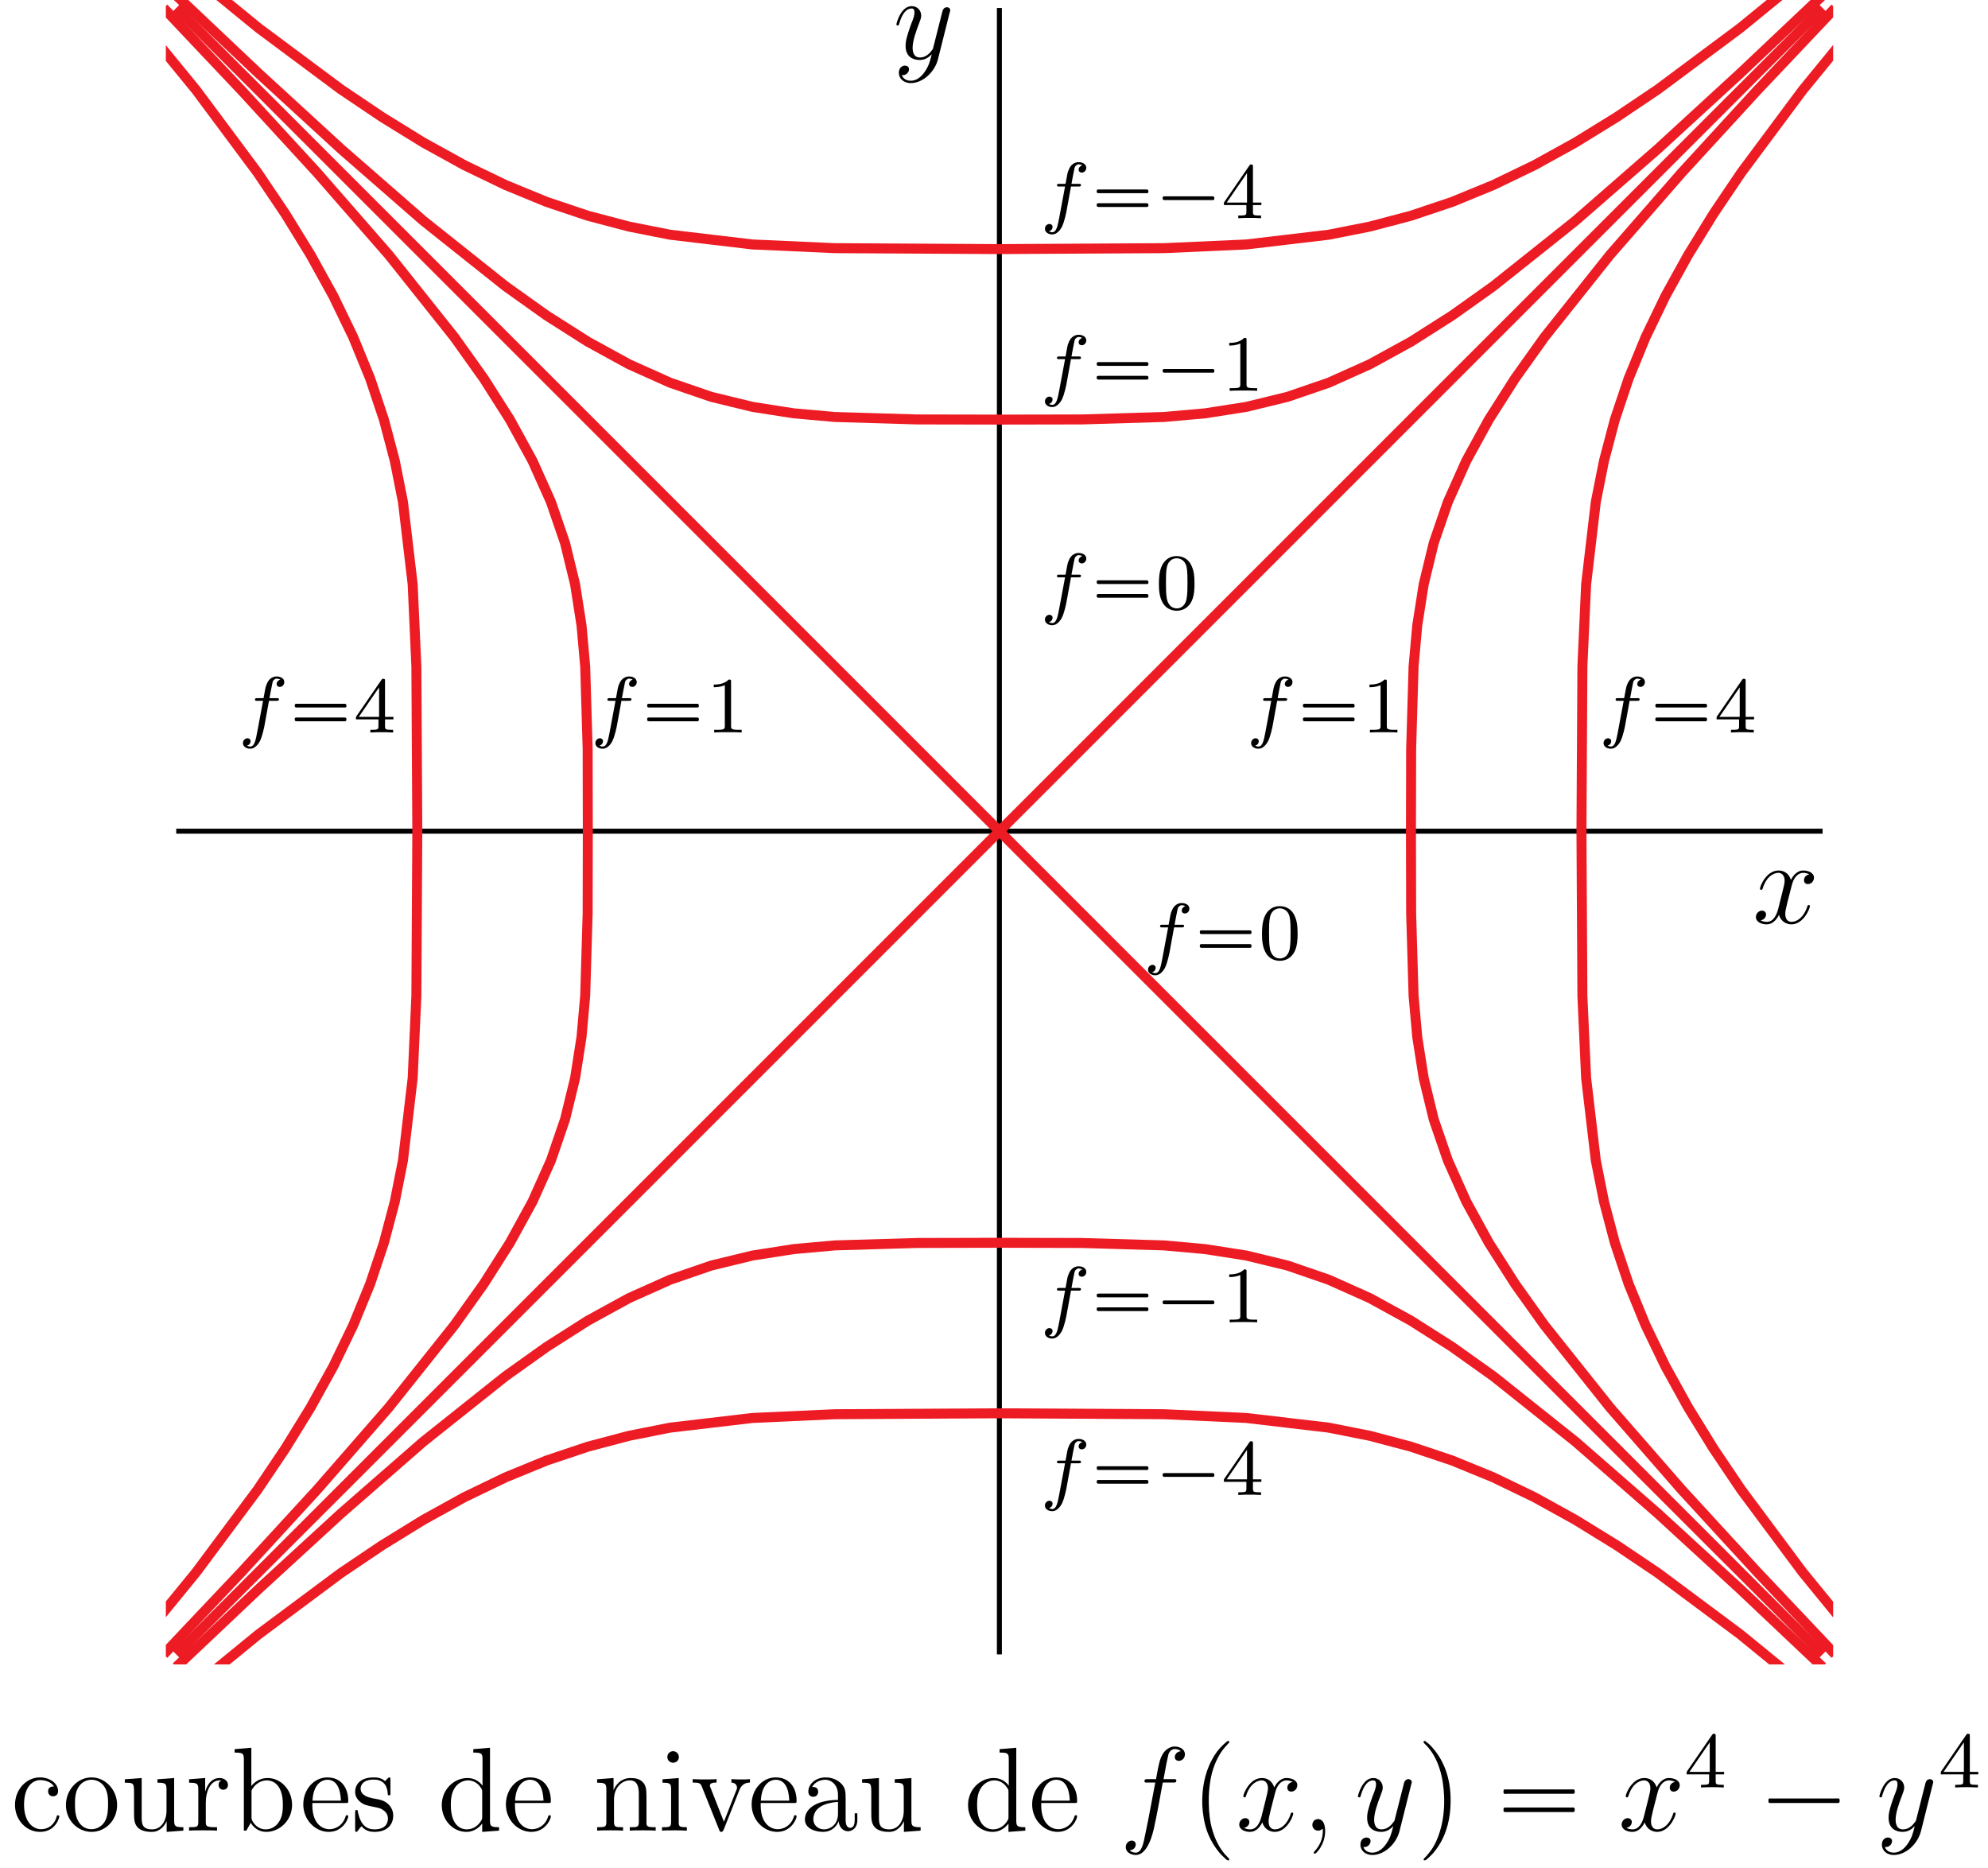 <?xml version="1.0" encoding="UTF-8"?>
<svg xmlns="http://www.w3.org/2000/svg" xmlns:xlink="http://www.w3.org/1999/xlink" width="199pt" height="187pt" viewBox="0 0 199 187" version="1.1">
<defs>
<g>
<symbol overflow="visible" id="glyph0-0">
<path style="stroke:none;" d=""/>
</symbol>
<symbol overflow="visible" id="glyph0-1">
<path style="stroke:none;" d="M 5.672 -4.875 C 5.281 -4.812 5.141 -4.516 5.141 -4.297 C 5.141 -4 5.359 -3.906 5.531 -3.906 C 5.891 -3.906 6.141 -4.219 6.141 -4.547 C 6.141 -5.047 5.562 -5.266 5.062 -5.266 C 4.344 -5.266 3.938 -4.547 3.828 -4.328 C 3.547 -5.219 2.812 -5.266 2.594 -5.266 C 1.375 -5.266 0.734 -3.703 0.734 -3.438 C 0.734 -3.391 0.781 -3.328 0.859 -3.328 C 0.953 -3.328 0.984 -3.406 1 -3.453 C 1.406 -4.781 2.219 -5.031 2.562 -5.031 C 3.094 -5.031 3.203 -4.531 3.203 -4.25 C 3.203 -3.984 3.125 -3.703 2.984 -3.125 L 2.578 -1.5 C 2.406 -0.781 2.062 -0.125 1.422 -0.125 C 1.359 -0.125 1.062 -0.125 0.812 -0.281 C 1.25 -0.359 1.344 -0.719 1.344 -0.859 C 1.344 -1.094 1.156 -1.25 0.938 -1.25 C 0.641 -1.25 0.328 -0.984 0.328 -0.609 C 0.328 -0.109 0.891 0.125 1.406 0.125 C 1.984 0.125 2.391 -0.328 2.641 -0.828 C 2.828 -0.125 3.438 0.125 3.875 0.125 C 5.094 0.125 5.734 -1.453 5.734 -1.703 C 5.734 -1.766 5.688 -1.812 5.625 -1.812 C 5.516 -1.812 5.5 -1.75 5.469 -1.656 C 5.141 -0.609 4.453 -0.125 3.906 -0.125 C 3.484 -0.125 3.266 -0.438 3.266 -0.922 C 3.266 -1.188 3.312 -1.375 3.5 -2.156 L 3.922 -3.797 C 4.094 -4.5 4.5 -5.031 5.062 -5.031 C 5.078 -5.031 5.422 -5.031 5.672 -4.875 Z M 5.672 -4.875 "/>
</symbol>
<symbol overflow="visible" id="glyph0-2">
<path style="stroke:none;" d="M 3.141 1.344 C 2.828 1.797 2.359 2.203 1.766 2.203 C 1.625 2.203 1.047 2.172 0.875 1.625 C 0.906 1.641 0.969 1.641 0.984 1.641 C 1.344 1.641 1.594 1.328 1.594 1.047 C 1.594 0.781 1.359 0.688 1.188 0.688 C 0.984 0.688 0.578 0.828 0.578 1.406 C 0.578 2.016 1.094 2.438 1.766 2.438 C 2.969 2.438 4.172 1.344 4.5 0.016 L 5.672 -4.656 C 5.688 -4.703 5.719 -4.781 5.719 -4.859 C 5.719 -5.031 5.562 -5.156 5.391 -5.156 C 5.281 -5.156 5.031 -5.109 4.938 -4.75 L 4.047 -1.234 C 4 -1.016 4 -0.984 3.891 -0.859 C 3.656 -0.531 3.266 -0.125 2.688 -0.125 C 2.016 -0.125 1.953 -0.781 1.953 -1.094 C 1.953 -1.781 2.281 -2.703 2.609 -3.562 C 2.734 -3.906 2.812 -4.078 2.812 -4.312 C 2.812 -4.812 2.453 -5.266 1.859 -5.266 C 0.766 -5.266 0.328 -3.531 0.328 -3.438 C 0.328 -3.391 0.375 -3.328 0.453 -3.328 C 0.562 -3.328 0.578 -3.375 0.625 -3.547 C 0.906 -4.547 1.359 -5.031 1.828 -5.031 C 1.938 -5.031 2.141 -5.031 2.141 -4.641 C 2.141 -4.328 2.016 -3.984 1.828 -3.531 C 1.25 -1.953 1.25 -1.562 1.25 -1.281 C 1.25 -0.141 2.062 0.125 2.656 0.125 C 3 0.125 3.438 0.016 3.844 -0.438 L 3.859 -0.422 C 3.688 0.281 3.562 0.75 3.141 1.344 Z M 3.141 1.344 "/>
</symbol>
<symbol overflow="visible" id="glyph0-3">
<path style="stroke:none;" d="M 5.328 -4.812 C 5.562 -4.812 5.672 -4.812 5.672 -5.031 C 5.672 -5.156 5.562 -5.156 5.359 -5.156 L 4.391 -5.156 C 4.609 -6.391 4.781 -7.234 4.875 -7.609 C 4.953 -7.906 5.203 -8.172 5.516 -8.172 C 5.766 -8.172 6.016 -8.062 6.125 -7.953 C 5.672 -7.906 5.516 -7.562 5.516 -7.359 C 5.516 -7.125 5.703 -6.984 5.922 -6.984 C 6.172 -6.984 6.531 -7.188 6.531 -7.641 C 6.531 -8.141 6.031 -8.422 5.5 -8.422 C 4.984 -8.422 4.484 -8.031 4.25 -7.562 C 4.031 -7.141 3.906 -6.719 3.641 -5.156 L 2.828 -5.156 C 2.609 -5.156 2.484 -5.156 2.484 -4.938 C 2.484 -4.812 2.562 -4.812 2.797 -4.812 L 3.562 -4.812 C 3.344 -3.688 2.859 -0.984 2.578 0.281 C 2.375 1.328 2.203 2.203 1.609 2.203 C 1.562 2.203 1.219 2.203 1 1.969 C 1.609 1.922 1.609 1.406 1.609 1.391 C 1.609 1.141 1.438 1 1.203 1 C 0.969 1 0.609 1.203 0.609 1.656 C 0.609 2.172 1.141 2.438 1.609 2.438 C 2.828 2.438 3.328 0.25 3.453 -0.344 C 3.672 -1.266 4.25 -4.453 4.312 -4.812 Z M 5.328 -4.812 "/>
</symbol>
<symbol overflow="visible" id="glyph0-4">
<path style="stroke:none;" d="M 2.328 0.047 C 2.328 -0.641 2.109 -1.156 1.609 -1.156 C 1.234 -1.156 1.047 -0.844 1.047 -0.578 C 1.047 -0.328 1.219 0 1.625 0 C 1.781 0 1.906 -0.047 2.016 -0.156 C 2.047 -0.172 2.062 -0.172 2.062 -0.172 C 2.094 -0.172 2.094 -0.016 2.094 0.047 C 2.094 0.438 2.016 1.219 1.328 2 C 1.188 2.141 1.188 2.156 1.188 2.188 C 1.188 2.25 1.25 2.312 1.312 2.312 C 1.406 2.312 2.328 1.422 2.328 0.047 Z M 2.328 0.047 "/>
</symbol>
<symbol overflow="visible" id="glyph1-0">
<path style="stroke:none;" d=""/>
</symbol>
<symbol overflow="visible" id="glyph1-1">
<path style="stroke:none;" d="M 3.047 -3.172 L 3.797 -3.172 C 3.953 -3.172 4.047 -3.172 4.047 -3.328 C 4.047 -3.438 3.938 -3.438 3.812 -3.438 L 3.094 -3.438 C 3.234 -4.156 3.312 -4.609 3.391 -4.969 C 3.422 -5.094 3.438 -5.188 3.562 -5.281 C 3.672 -5.375 3.734 -5.391 3.812 -5.391 C 3.938 -5.391 4.062 -5.359 4.172 -5.297 C 4.125 -5.281 4.078 -5.266 4.047 -5.234 C 3.906 -5.156 3.812 -5.016 3.812 -4.859 C 3.812 -4.672 3.953 -4.562 4.125 -4.562 C 4.359 -4.562 4.578 -4.766 4.578 -5.047 C 4.578 -5.422 4.188 -5.609 3.812 -5.609 C 3.531 -5.609 3.031 -5.484 2.781 -4.75 C 2.703 -4.562 2.703 -4.547 2.5 -3.438 L 1.891 -3.438 C 1.734 -3.438 1.641 -3.438 1.641 -3.281 C 1.641 -3.172 1.75 -3.172 1.875 -3.172 L 2.453 -3.172 L 1.875 -0.078 C 1.719 0.719 1.609 1.406 1.172 1.406 C 1.156 1.406 0.984 1.406 0.844 1.312 C 1.203 1.219 1.203 0.891 1.203 0.875 C 1.203 0.688 1.062 0.578 0.891 0.578 C 0.672 0.578 0.438 0.766 0.438 1.062 C 0.438 1.406 0.781 1.625 1.172 1.625 C 1.672 1.625 2 1.109 2.109 0.922 C 2.391 0.391 2.578 -0.609 2.594 -0.688 Z M 3.047 -3.172 "/>
</symbol>
<symbol overflow="visible" id="glyph2-0">
<path style="stroke:none;" d=""/>
</symbol>
<symbol overflow="visible" id="glyph2-1">
<path style="stroke:none;" d="M 0.781 -2.859 C 0.703 -2.844 0.703 -2.766 0.703 -2.688 C 0.703 -2.625 0.703 -2.531 0.797 -2.516 C 0.844 -2.5 0.891 -2.5 0.938 -2.5 L 5.5 -2.5 C 5.578 -2.5 5.641 -2.5 5.719 -2.5 C 5.75 -2.5 5.797 -2.5 5.828 -2.531 C 5.875 -2.562 5.875 -2.609 5.875 -2.656 C 5.875 -2.734 5.875 -2.844 5.781 -2.859 C 5.75 -2.875 5.719 -2.875 5.672 -2.875 L 0.922 -2.875 C 0.891 -2.875 0.828 -2.875 0.781 -2.859 Z M 0.781 -1.484 C 0.703 -1.469 0.703 -1.391 0.703 -1.328 C 0.703 -1.25 0.703 -1.156 0.797 -1.141 C 0.844 -1.125 0.891 -1.125 0.938 -1.125 L 5.5 -1.125 C 5.578 -1.125 5.641 -1.125 5.719 -1.125 C 5.75 -1.125 5.797 -1.125 5.828 -1.156 C 5.875 -1.188 5.875 -1.25 5.875 -1.297 C 5.875 -1.375 5.875 -1.469 5.781 -1.484 C 5.75 -1.5 5.719 -1.5 5.672 -1.5 L 0.922 -1.5 C 0.891 -1.5 0.828 -1.5 0.781 -1.484 Z M 0.781 -1.484 "/>
</symbol>
<symbol overflow="visible" id="glyph2-2">
<path style="stroke:none;" d="M 0.781 -2.172 C 0.703 -2.156 0.703 -2.078 0.703 -2.016 C 0.703 -1.938 0.703 -1.844 0.797 -1.828 C 0.844 -1.812 0.891 -1.812 0.938 -1.812 L 5.5 -1.812 C 5.578 -1.812 5.641 -1.812 5.719 -1.812 C 5.75 -1.812 5.797 -1.812 5.828 -1.844 C 5.875 -1.875 5.875 -1.922 5.875 -1.969 C 5.875 -2.062 5.875 -2.156 5.781 -2.172 C 5.75 -2.188 5.719 -2.188 5.672 -2.188 L 0.922 -2.188 C 0.891 -2.188 0.828 -2.188 0.781 -2.172 Z M 0.781 -2.172 "/>
</symbol>
<symbol overflow="visible" id="glyph3-0">
<path style="stroke:none;" d=""/>
</symbol>
<symbol overflow="visible" id="glyph3-1">
<path style="stroke:none;" d="M 3.891 -2.547 C 3.891 -3.391 3.812 -3.906 3.547 -4.422 C 3.203 -5.125 2.547 -5.297 2.109 -5.297 C 1.109 -5.297 0.734 -4.547 0.625 -4.328 C 0.344 -3.75 0.328 -2.953 0.328 -2.547 C 0.328 -2.016 0.344 -1.219 0.734 -0.578 C 1.094 0.016 1.688 0.172 2.109 0.172 C 2.5 0.172 3.172 0.047 3.578 -0.734 C 3.875 -1.312 3.891 -2.031 3.891 -2.547 Z M 2.109 -0.062 C 1.844 -0.062 1.297 -0.188 1.125 -1.016 C 1.031 -1.469 1.031 -2.219 1.031 -2.641 C 1.031 -3.188 1.031 -3.75 1.125 -4.188 C 1.297 -5 1.906 -5.078 2.109 -5.078 C 2.375 -5.078 2.938 -4.938 3.094 -4.219 C 3.188 -3.781 3.188 -3.172 3.188 -2.641 C 3.188 -2.172 3.188 -1.453 3.094 -1 C 2.922 -0.172 2.375 -0.062 2.109 -0.062 Z M 2.109 -0.062 "/>
</symbol>
<symbol overflow="visible" id="glyph3-2">
<path style="stroke:none;" d="M 2.5 -5.078 C 2.5 -5.297 2.484 -5.297 2.266 -5.297 C 1.938 -4.984 1.516 -4.797 0.766 -4.797 L 0.766 -4.531 C 0.984 -4.531 1.406 -4.531 1.875 -4.734 L 1.875 -0.656 C 1.875 -0.359 1.844 -0.266 1.094 -0.266 L 0.812 -0.266 L 0.812 0 C 1.141 -0.031 1.828 -0.031 2.188 -0.031 C 2.547 -0.031 3.234 -0.031 3.562 0 L 3.562 -0.266 L 3.281 -0.266 C 2.531 -0.266 2.5 -0.359 2.5 -0.656 Z M 2.5 -5.078 "/>
</symbol>
<symbol overflow="visible" id="glyph3-3">
<path style="stroke:none;" d="M 3.141 -5.156 C 3.141 -5.312 3.141 -5.375 2.969 -5.375 C 2.875 -5.375 2.859 -5.375 2.781 -5.266 L 0.234 -1.562 L 0.234 -1.312 L 2.484 -1.312 L 2.484 -0.641 C 2.484 -0.344 2.469 -0.266 1.844 -0.266 L 1.672 -0.266 L 1.672 0 C 2.344 -0.031 2.359 -0.031 2.812 -0.031 C 3.266 -0.031 3.281 -0.031 3.953 0 L 3.953 -0.266 L 3.781 -0.266 C 3.156 -0.266 3.141 -0.344 3.141 -0.641 L 3.141 -1.312 L 3.984 -1.312 L 3.984 -1.562 L 3.141 -1.562 Z M 2.547 -4.516 L 2.547 -1.562 L 0.516 -1.562 Z M 2.547 -4.516 "/>
</symbol>
<symbol overflow="visible" id="glyph4-0">
<path style="stroke:none;" d=""/>
</symbol>
<symbol overflow="visible" id="glyph4-1">
<path style="stroke:none;" d="M 4.328 -4.422 C 4.188 -4.422 3.734 -4.422 3.734 -3.938 C 3.734 -3.641 3.938 -3.438 4.234 -3.438 C 4.5 -3.438 4.734 -3.609 4.734 -3.953 C 4.734 -4.75 3.891 -5.328 2.922 -5.328 C 1.531 -5.328 0.422 -4.094 0.422 -2.578 C 0.422 -1.047 1.562 0.125 2.922 0.125 C 4.5 0.125 4.859 -1.312 4.859 -1.422 C 4.859 -1.531 4.766 -1.531 4.734 -1.531 C 4.625 -1.531 4.609 -1.5 4.578 -1.344 C 4.312 -0.5 3.672 -0.141 3.031 -0.141 C 2.297 -0.141 1.328 -0.781 1.328 -2.594 C 1.328 -4.578 2.344 -5.062 2.938 -5.062 C 3.391 -5.062 4.047 -4.891 4.328 -4.422 Z M 4.328 -4.422 "/>
</symbol>
<symbol overflow="visible" id="glyph4-2">
<path style="stroke:none;" d="M 5.484 -2.562 C 5.484 -4.094 4.312 -5.328 2.922 -5.328 C 1.5 -5.328 0.359 -4.062 0.359 -2.562 C 0.359 -1.031 1.547 0.125 2.922 0.125 C 4.328 0.125 5.484 -1.047 5.484 -2.562 Z M 2.922 -0.141 C 2.484 -0.141 1.953 -0.328 1.609 -0.922 C 1.281 -1.453 1.266 -2.156 1.266 -2.672 C 1.266 -3.125 1.266 -3.844 1.641 -4.391 C 1.969 -4.906 2.5 -5.094 2.922 -5.094 C 3.375 -5.094 3.891 -4.875 4.203 -4.406 C 4.578 -3.859 4.578 -3.109 4.578 -2.672 C 4.578 -2.25 4.578 -1.5 4.266 -0.938 C 3.938 -0.375 3.375 -0.141 2.922 -0.141 Z M 2.922 -0.141 "/>
</symbol>
<symbol overflow="visible" id="glyph4-3">
<path style="stroke:none;" d="M 3.641 -5.141 L 3.641 -4.797 C 4.453 -4.797 4.547 -4.703 4.547 -4.125 L 4.547 -1.984 C 4.547 -0.969 4 -0.125 3.109 -0.125 C 2.125 -0.125 2.062 -0.688 2.062 -1.312 L 2.062 -5.266 L 0.375 -5.141 L 0.375 -4.797 C 1.297 -4.797 1.297 -4.75 1.297 -3.688 L 1.297 -1.906 C 1.297 -1.156 1.297 -0.734 1.656 -0.328 C 1.938 -0.031 2.422 0.125 3.031 0.125 C 3.234 0.125 3.625 0.125 4.031 -0.234 C 4.375 -0.5 4.562 -0.953 4.562 -0.953 L 4.562 0.125 L 6.234 0 L 6.234 -0.344 C 5.422 -0.344 5.312 -0.438 5.312 -1.016 L 5.312 -5.266 Z M 3.641 -5.141 "/>
</symbol>
<symbol overflow="visible" id="glyph4-4">
<path style="stroke:none;" d="M 2 -2.781 C 2 -3.938 2.469 -5.031 3.391 -5.031 C 3.484 -5.031 3.516 -5.031 3.562 -5.016 C 3.469 -4.969 3.281 -4.906 3.281 -4.578 C 3.281 -4.234 3.547 -4.094 3.734 -4.094 C 3.984 -4.094 4.219 -4.25 4.219 -4.578 C 4.219 -4.938 3.891 -5.266 3.375 -5.266 C 2.359 -5.266 2.016 -4.172 1.953 -3.938 L 1.938 -3.938 L 1.938 -5.266 L 0.328 -5.141 L 0.328 -4.797 C 1.141 -4.797 1.25 -4.703 1.25 -4.125 L 1.25 -0.891 C 1.25 -0.344 1.109 -0.344 0.328 -0.344 L 0.328 0 C 0.672 -0.031 1.328 -0.031 1.688 -0.031 C 2.016 -0.031 2.859 -0.031 3.125 0 L 3.125 -0.344 L 2.891 -0.344 C 2.016 -0.344 2 -0.484 2 -0.906 Z M 2 -2.781 "/>
</symbol>
<symbol overflow="visible" id="glyph4-5">
<path style="stroke:none;" d="M 2 -8.297 L 0.328 -8.156 L 0.328 -7.812 C 1.141 -7.812 1.25 -7.734 1.25 -7.141 L 1.25 0 L 1.5 0 C 1.547 -0.094 1.891 -0.688 1.938 -0.781 C 2.219 -0.328 2.719 0.125 3.484 0.125 C 4.859 0.125 6.078 -1.047 6.078 -2.578 C 6.078 -4.094 4.953 -5.266 3.625 -5.266 C 2.969 -5.266 2.406 -4.969 2 -4.469 Z M 2.016 -3.828 C 2.016 -4.047 2.016 -4.062 2.156 -4.25 C 2.438 -4.688 2.969 -5.031 3.547 -5.031 C 3.906 -5.031 5.156 -4.891 5.156 -2.594 C 5.156 -1.797 5.047 -1.297 4.75 -0.859 C 4.516 -0.484 4.047 -0.125 3.438 -0.125 C 2.797 -0.125 2.375 -0.531 2.172 -0.859 C 2.016 -1.109 2.016 -1.156 2.016 -1.359 Z M 2.016 -3.828 "/>
</symbol>
<symbol overflow="visible" id="glyph4-6">
<path style="stroke:none;" d="M 4.578 -2.766 C 4.844 -2.766 4.859 -2.766 4.859 -3 C 4.859 -4.203 4.219 -5.328 2.766 -5.328 C 1.406 -5.328 0.359 -4.094 0.359 -2.625 C 0.359 -1.047 1.578 0.125 2.906 0.125 C 4.328 0.125 4.859 -1.172 4.859 -1.422 C 4.859 -1.5 4.812 -1.547 4.734 -1.547 C 4.641 -1.547 4.609 -1.484 4.594 -1.422 C 4.281 -0.422 3.484 -0.141 2.969 -0.141 C 2.469 -0.141 1.266 -0.484 1.266 -2.547 L 1.266 -2.766 Z M 1.281 -3 C 1.375 -4.875 2.422 -5.094 2.766 -5.094 C 4.047 -5.094 4.109 -3.406 4.125 -3 Z M 1.281 -3 "/>
</symbol>
<symbol overflow="visible" id="glyph4-7">
<path style="stroke:none;" d="M 3.922 -5.062 C 3.922 -5.266 3.922 -5.328 3.797 -5.328 C 3.703 -5.328 3.484 -5.062 3.391 -4.953 C 3.031 -5.266 2.656 -5.328 2.266 -5.328 C 0.828 -5.328 0.391 -4.547 0.391 -3.891 C 0.391 -3.75 0.391 -3.328 0.844 -2.922 C 1.234 -2.578 1.641 -2.5 2.188 -2.391 C 2.844 -2.266 3 -2.219 3.297 -1.984 C 3.516 -1.812 3.672 -1.547 3.672 -1.203 C 3.672 -0.688 3.375 -0.125 2.312 -0.125 C 1.531 -0.125 0.953 -0.578 0.688 -1.766 C 0.641 -1.984 0.641 -2 0.641 -2.016 C 0.609 -2.062 0.562 -2.062 0.531 -2.062 C 0.391 -2.062 0.391 -2 0.391 -1.781 L 0.391 -0.156 C 0.391 0.062 0.391 0.125 0.516 0.125 C 0.578 0.125 0.578 0.109 0.781 -0.141 C 0.844 -0.234 0.844 -0.25 1.031 -0.438 C 1.484 0.125 2.125 0.125 2.328 0.125 C 3.578 0.125 4.203 -0.578 4.203 -1.516 C 4.203 -2.156 3.812 -2.547 3.703 -2.656 C 3.281 -3.031 2.953 -3.094 2.156 -3.234 C 1.812 -3.312 0.938 -3.484 0.938 -4.203 C 0.938 -4.562 1.188 -5.109 2.266 -5.109 C 3.562 -5.109 3.641 -4 3.656 -3.641 C 3.672 -3.531 3.75 -3.531 3.797 -3.531 C 3.922 -3.531 3.922 -3.594 3.922 -3.812 Z M 3.922 -5.062 "/>
</symbol>
<symbol overflow="visible" id="glyph4-8">
<path style="stroke:none;" d="M 3.578 -8.156 L 3.578 -7.812 C 4.406 -7.812 4.5 -7.734 4.5 -7.141 L 4.5 -4.5 C 4.25 -4.859 3.734 -5.266 3 -5.266 C 1.609 -5.266 0.422 -4.094 0.422 -2.562 C 0.422 -1.047 1.547 0.125 2.875 0.125 C 3.781 0.125 4.297 -0.484 4.469 -0.703 L 4.469 0.125 L 6.156 0 L 6.156 -0.344 C 5.344 -0.344 5.25 -0.438 5.25 -1.016 L 5.25 -8.297 Z M 4.469 -1.406 C 4.469 -1.188 4.469 -1.141 4.297 -0.891 C 4.016 -0.469 3.531 -0.125 2.922 -0.125 C 2.625 -0.125 1.328 -0.234 1.328 -2.562 C 1.328 -3.422 1.469 -3.891 1.734 -4.297 C 1.969 -4.656 2.453 -5.031 3.047 -5.031 C 3.797 -5.031 4.203 -4.5 4.328 -4.297 C 4.469 -4.094 4.469 -4.078 4.469 -3.859 Z M 4.469 -1.406 "/>
</symbol>
<symbol overflow="visible" id="glyph4-9">
<path style="stroke:none;" d="M 5.312 -2.906 C 5.312 -4.016 5.312 -4.344 5.047 -4.734 C 4.703 -5.203 4.141 -5.266 3.734 -5.266 C 2.562 -5.266 2.109 -4.281 2.016 -4.047 L 2.016 -5.266 L 0.375 -5.141 L 0.375 -4.797 C 1.188 -4.797 1.297 -4.703 1.297 -4.125 L 1.297 -0.891 C 1.297 -0.344 1.156 -0.344 0.375 -0.344 L 0.375 0 C 0.688 -0.031 1.344 -0.031 1.672 -0.031 C 2.016 -0.031 2.672 -0.031 2.969 0 L 2.969 -0.344 C 2.219 -0.344 2.062 -0.344 2.062 -0.891 L 2.062 -3.109 C 2.062 -4.359 2.891 -5.031 3.641 -5.031 C 4.375 -5.031 4.547 -4.422 4.547 -3.688 L 4.547 -0.891 C 4.547 -0.344 4.406 -0.344 3.641 -0.344 L 3.641 0 C 3.938 -0.031 4.594 -0.031 4.922 -0.031 C 5.266 -0.031 5.922 -0.031 6.234 0 L 6.234 -0.344 C 5.625 -0.344 5.328 -0.344 5.312 -0.703 Z M 5.312 -2.906 "/>
</symbol>
<symbol overflow="visible" id="glyph4-10">
<path style="stroke:none;" d="M 2.078 -7.359 C 2.078 -7.672 1.828 -7.953 1.5 -7.953 C 1.188 -7.953 0.922 -7.703 0.922 -7.375 C 0.922 -7.016 1.203 -6.797 1.5 -6.797 C 1.859 -6.797 2.078 -7.094 2.078 -7.359 Z M 0.438 -5.141 L 0.438 -4.797 C 1.188 -4.797 1.297 -4.719 1.297 -4.141 L 1.297 -0.891 C 1.297 -0.344 1.172 -0.344 0.391 -0.344 L 0.391 0 C 0.734 -0.031 1.297 -0.031 1.656 -0.031 C 1.781 -0.031 2.469 -0.031 2.875 0 L 2.875 -0.344 C 2.109 -0.344 2.062 -0.406 2.062 -0.875 L 2.062 -5.266 Z M 0.438 -5.141 "/>
</symbol>
<symbol overflow="visible" id="glyph4-11">
<path style="stroke:none;" d="M 4.875 -4.016 C 4.984 -4.281 5.188 -4.797 5.953 -4.812 L 5.953 -5.156 C 5.609 -5.125 5.438 -5.125 5.062 -5.125 C 4.812 -5.125 4.641 -5.125 4.094 -5.156 L 4.094 -4.812 C 4.594 -4.781 4.656 -4.422 4.656 -4.297 C 4.656 -4.188 4.625 -4.125 4.562 -3.984 L 3.344 -0.891 L 2.016 -4.266 C 1.953 -4.438 1.938 -4.438 1.938 -4.5 C 1.938 -4.812 2.391 -4.812 2.609 -4.812 L 2.609 -5.156 C 2.312 -5.125 1.688 -5.125 1.359 -5.125 C 0.969 -5.125 0.938 -5.125 0.219 -5.156 L 0.219 -4.812 C 0.891 -4.812 1 -4.75 1.141 -4.391 L 2.859 -0.109 C 2.922 0.062 2.938 0.125 3.078 0.125 C 3.172 0.125 3.234 0.094 3.328 -0.109 Z M 4.875 -4.016 "/>
</symbol>
<symbol overflow="visible" id="glyph4-12">
<path style="stroke:none;" d="M 4.609 -3.188 C 4.609 -3.844 4.609 -4.312 4.094 -4.781 C 3.672 -5.156 3.125 -5.328 2.609 -5.328 C 1.625 -5.328 0.875 -4.688 0.875 -3.906 C 0.875 -3.562 1.094 -3.391 1.375 -3.391 C 1.656 -3.391 1.859 -3.594 1.859 -3.891 C 1.859 -4.375 1.438 -4.375 1.25 -4.375 C 1.531 -4.875 2.109 -5.094 2.578 -5.094 C 3.125 -5.094 3.844 -4.641 3.844 -3.562 L 3.844 -3.078 C 1.438 -3.047 0.531 -2.047 0.531 -1.125 C 0.531 -0.172 1.625 0.125 2.359 0.125 C 3.141 0.125 3.688 -0.359 3.906 -0.938 C 3.953 -0.375 4.328 0.062 4.844 0.062 C 5.094 0.062 5.781 -0.109 5.781 -1.062 L 5.781 -1.734 L 5.516 -1.734 L 5.516 -1.062 C 5.516 -0.375 5.234 -0.281 5.062 -0.281 C 4.609 -0.281 4.609 -0.922 4.609 -1.094 Z M 3.844 -1.688 C 3.844 -0.516 2.969 -0.125 2.453 -0.125 C 1.859 -0.125 1.375 -0.547 1.375 -1.125 C 1.375 -2.703 3.406 -2.844 3.844 -2.875 Z M 3.844 -1.688 "/>
</symbol>
<symbol overflow="visible" id="glyph5-0">
<path style="stroke:none;" d=""/>
</symbol>
<symbol overflow="visible" id="glyph5-1">
<path style="stroke:none;" d="M 3.734 -8.969 C 3.672 -8.938 3.609 -8.891 3.562 -8.844 C 3.469 -8.766 3.375 -8.672 3.281 -8.594 C 2.828 -8.172 2.438 -7.641 2.156 -7.094 C 1.406 -5.719 1.141 -4.125 1.188 -2.562 C 1.234 -1.688 1.375 -0.797 1.656 0.031 C 1.984 0.922 2.453 1.719 3.094 2.422 C 3.25 2.578 3.422 2.734 3.594 2.891 C 3.672 2.938 3.75 3.016 3.844 2.969 C 3.938 2.922 3.891 2.844 3.844 2.781 C 3.703 2.625 3.562 2.484 3.422 2.328 C 2.859 1.656 2.469 0.844 2.219 0 C 1.953 -0.859 1.859 -1.75 1.844 -2.656 C 1.812 -3.688 1.906 -4.75 2.156 -5.766 C 2.312 -6.312 2.5 -6.844 2.766 -7.328 C 2.953 -7.688 3.172 -8.016 3.438 -8.328 C 3.531 -8.438 3.625 -8.547 3.719 -8.641 C 3.781 -8.703 3.844 -8.766 3.891 -8.828 C 3.938 -8.938 3.812 -9 3.734 -8.969 Z M 3.734 -8.969 "/>
</symbol>
<symbol overflow="visible" id="glyph5-2">
<path style="stroke:none;" d="M 0.703 -8.969 C 0.641 -8.922 0.656 -8.844 0.688 -8.781 C 0.812 -8.641 0.969 -8.516 1.094 -8.359 C 1.641 -7.734 2.016 -6.969 2.266 -6.188 C 2.562 -5.266 2.688 -4.297 2.719 -3.328 C 2.766 -1.828 2.547 -0.312 1.922 1.078 C 1.719 1.516 1.453 1.953 1.141 2.312 C 1.047 2.422 0.969 2.516 0.875 2.625 C 0.812 2.672 0.734 2.75 0.688 2.828 C 0.609 2.922 0.688 3 0.797 2.969 C 0.859 2.969 0.922 2.922 0.969 2.875 C 1.078 2.797 1.172 2.703 1.266 2.609 C 1.734 2.188 2.109 1.656 2.422 1.094 C 3.172 -0.281 3.422 -1.875 3.359 -3.438 C 3.328 -4.406 3.156 -5.359 2.797 -6.266 C 2.609 -6.719 2.391 -7.172 2.109 -7.578 C 1.906 -7.891 1.672 -8.172 1.422 -8.453 C 1.281 -8.609 1.109 -8.75 0.938 -8.875 C 0.891 -8.938 0.797 -9 0.703 -8.969 Z M 0.703 -8.969 "/>
</symbol>
<symbol overflow="visible" id="glyph5-3">
<path style="stroke:none;" d="M 1.047 -4.109 C 0.953 -4.062 0.984 -3.938 0.984 -3.859 C 0.984 -3.828 0.984 -3.797 0.984 -3.75 C 1 -3.734 1.031 -3.703 1.062 -3.688 C 1.156 -3.656 1.297 -3.688 1.406 -3.688 L 7.625 -3.688 C 7.719 -3.688 7.828 -3.688 7.922 -3.688 C 7.969 -3.688 8.031 -3.688 8.062 -3.719 C 8.109 -3.75 8.109 -3.812 8.109 -3.875 C 8.109 -3.969 8.125 -4.094 8.016 -4.125 C 7.875 -4.141 7.719 -4.125 7.578 -4.125 L 1.219 -4.125 C 1.172 -4.125 1.094 -4.141 1.047 -4.109 Z M 1.047 -2.297 C 0.953 -2.25 0.984 -2.125 0.984 -2.047 C 0.984 -2.016 0.984 -1.969 0.984 -1.938 C 1 -1.906 1.031 -1.891 1.062 -1.875 C 1.156 -1.844 1.297 -1.859 1.406 -1.859 L 7.625 -1.859 C 7.719 -1.859 7.828 -1.859 7.922 -1.859 C 7.969 -1.859 8.031 -1.859 8.062 -1.906 C 8.109 -1.938 8.109 -2 8.109 -2.062 C 8.109 -2.156 8.125 -2.281 8.016 -2.312 C 7.875 -2.328 7.719 -2.312 7.578 -2.312 L 1.219 -2.312 C 1.172 -2.312 1.094 -2.312 1.047 -2.297 Z M 1.047 -2.297 "/>
</symbol>
<symbol overflow="visible" id="glyph5-4">
<path style="stroke:none;" d="M 1.047 -3.203 C 0.953 -3.156 0.984 -3.031 0.984 -2.953 C 0.984 -2.922 0.984 -2.875 0.984 -2.844 C 1 -2.828 1.031 -2.797 1.062 -2.781 C 1.156 -2.75 1.297 -2.766 1.406 -2.766 L 7.625 -2.766 C 7.719 -2.766 7.828 -2.766 7.922 -2.766 C 7.969 -2.766 8.031 -2.766 8.062 -2.812 C 8.109 -2.844 8.109 -2.906 8.109 -2.969 C 8.109 -3.062 8.125 -3.188 8.016 -3.219 C 7.875 -3.234 7.719 -3.219 7.578 -3.219 L 1.219 -3.219 C 1.172 -3.219 1.094 -3.234 1.047 -3.203 Z M 1.047 -3.203 "/>
</symbol>
</g>
<clipPath id="clip1">
  <path d="M 16.602 0 L 183.5 0 L 183.5 166.602 L 16.602 166.602 Z M 16.602 0 "/>
</clipPath>
<clipPath id="clip2">
  <path d="M 127 0 L 183.5 0 L 183.5 166.602 L 127 166.602 Z M 127 0 "/>
</clipPath>
<clipPath id="clip3">
  <path d="M 16.602 0 L 73 0 L 73 166.602 L 16.602 166.602 Z M 16.602 0 "/>
</clipPath>
<clipPath id="clip4">
  <path d="M 16.602 0 L 183.5 0 L 183.5 57 L 16.602 57 Z M 16.602 0 "/>
</clipPath>
<clipPath id="clip5">
  <path d="M 16.602 110 L 183.5 110 L 183.5 166.602 L 16.602 166.602 Z M 16.602 110 "/>
</clipPath>
<clipPath id="clip6">
  <path d="M 144 0 L 183.5 0 L 183.5 166.602 L 144 166.602 Z M 144 0 "/>
</clipPath>
<clipPath id="clip7">
  <path d="M 16.602 0 L 56 0 L 56 166.602 L 16.602 166.602 Z M 16.602 0 "/>
</clipPath>
<clipPath id="clip8">
  <path d="M 16.602 0 L 183.5 0 L 183.5 40 L 16.602 40 Z M 16.602 0 "/>
</clipPath>
<clipPath id="clip9">
  <path d="M 16.602 127 L 183.5 127 L 183.5 166.602 L 16.602 166.602 Z M 16.602 127 "/>
</clipPath>
</defs>
<g id="surface1">
<path style="fill:none;stroke-width:5;stroke-linecap:butt;stroke-linejoin:miter;stroke:rgb(0%,0%,0%);stroke-opacity:1;stroke-miterlimit:10;" d="M 176.406 1038.008 L 1824.414 1038.008 " transform="matrix(0.1,0,0,-0.1,0,187)"/>
<path style="fill:none;stroke-width:5;stroke-linecap:butt;stroke-linejoin:miter;stroke:rgb(0%,0%,0%);stroke-opacity:1;stroke-miterlimit:10;" d="M 1000.391 213.984 L 1000.391 1861.992 " transform="matrix(0.1,0,0,-0.1,0,187)"/>
<g clip-path="url(#clip1)" clip-rule="nonzero">
<path style="fill:none;stroke-width:10;stroke-linecap:butt;stroke-linejoin:miter;stroke:rgb(92.94%,10.979%,14.119%);stroke-opacity:1;stroke-miterlimit:10;" d="M 176.406 1861.992 L 1824.414 213.984 " transform="matrix(0.1,0,0,-0.1,0,187)"/>
<path style="fill:none;stroke-width:10;stroke-linecap:butt;stroke-linejoin:miter;stroke:rgb(92.94%,10.979%,14.119%);stroke-opacity:1;stroke-miterlimit:10;" d="M 176.406 213.984 L 1824.414 1861.992 " transform="matrix(0.1,0,0,-0.1,0,187)"/>
</g>
<g clip-path="url(#clip2)" clip-rule="nonzero">
<path style="fill:none;stroke-width:10;stroke-linecap:butt;stroke-linejoin:miter;stroke:rgb(92.94%,10.979%,14.119%);stroke-opacity:1;stroke-miterlimit:10;" d="M 1836.992 213.984 L 1759.062 296.406 L 1683.438 378.789 L 1611.562 461.211 L 1545.938 543.594 L 1516.602 584.805 L 1490.352 626.016 L 1467.773 667.188 L 1449.336 708.398 L 1435.156 749.609 L 1425.156 790.82 L 1418.672 831.992 L 1415 873.203 L 1412.578 955.586 L 1412.383 1038.008 L 1412.578 1120.391 L 1415 1202.812 L 1418.672 1243.984 L 1425.156 1285.195 L 1435.156 1326.406 L 1449.336 1367.617 L 1467.773 1408.789 L 1490.352 1450 L 1516.602 1491.211 L 1545.938 1532.383 L 1611.562 1614.805 L 1683.438 1697.188 L 1759.062 1779.609 L 1836.992 1861.992 " transform="matrix(0.1,0,0,-0.1,0,187)"/>
</g>
<g clip-path="url(#clip3)" clip-rule="nonzero">
<path style="fill:none;stroke-width:10;stroke-linecap:butt;stroke-linejoin:miter;stroke:rgb(92.94%,10.979%,14.119%);stroke-opacity:1;stroke-miterlimit:10;" d="M 163.828 213.984 L 241.719 296.406 L 317.383 378.789 L 389.258 461.211 L 454.883 543.594 L 484.219 584.805 L 510.43 626.016 L 533.008 667.188 L 551.484 708.398 L 565.625 749.609 L 575.664 790.82 L 582.109 831.992 L 585.781 873.203 L 588.242 955.586 L 588.398 1038.008 L 588.242 1120.391 L 585.781 1202.812 L 582.109 1243.984 L 575.664 1285.195 L 565.625 1326.406 L 551.484 1367.617 L 533.008 1408.789 L 510.43 1450 L 484.219 1491.211 L 454.883 1532.383 L 389.258 1614.805 L 317.383 1697.188 L 241.719 1779.609 L 163.828 1861.992 " transform="matrix(0.1,0,0,-0.1,0,187)"/>
</g>
<g clip-path="url(#clip4)" clip-rule="nonzero">
<path style="fill:none;stroke-width:10;stroke-linecap:butt;stroke-linejoin:miter;stroke:rgb(92.94%,10.979%,14.119%);stroke-opacity:1;stroke-miterlimit:10;" d="M 176.406 1874.57 L 258.789 1796.641 L 341.211 1721.016 L 423.594 1649.141 L 506.016 1583.516 L 547.188 1554.18 L 588.398 1527.969 L 629.609 1505.391 L 670.82 1486.914 L 711.992 1472.773 L 753.203 1462.734 L 794.414 1456.289 L 835.586 1452.617 L 918.008 1450.156 L 1000.391 1450 L 1082.812 1450.156 L 1165.195 1452.617 L 1206.406 1456.289 L 1247.617 1462.734 L 1288.789 1472.773 L 1330 1486.914 L 1371.211 1505.391 L 1412.383 1527.969 L 1453.594 1554.18 L 1494.805 1583.516 L 1577.188 1649.141 L 1659.609 1721.016 L 1741.992 1796.641 L 1824.414 1874.57 " transform="matrix(0.1,0,0,-0.1,0,187)"/>
</g>
<g clip-path="url(#clip5)" clip-rule="nonzero">
<path style="fill:none;stroke-width:10;stroke-linecap:butt;stroke-linejoin:miter;stroke:rgb(92.94%,10.979%,14.119%);stroke-opacity:1;stroke-miterlimit:10;" d="M 176.406 201.406 L 258.789 279.336 L 341.211 354.961 L 423.594 426.836 L 506.016 492.461 L 547.188 521.797 L 588.398 548.047 L 629.609 570.625 L 670.82 589.062 L 711.992 603.242 L 753.203 613.242 L 794.414 619.688 L 835.586 623.398 L 918.008 625.82 L 1000.391 626.016 L 1082.812 625.82 L 1165.195 623.398 L 1206.406 619.688 L 1247.617 613.242 L 1288.789 603.242 L 1330 589.062 L 1371.211 570.625 L 1412.383 548.047 L 1453.594 521.797 L 1494.805 492.461 L 1577.188 426.836 L 1659.609 354.961 L 1741.992 279.336 L 1824.414 201.406 " transform="matrix(0.1,0,0,-0.1,0,187)"/>
</g>
<g clip-path="url(#clip6)" clip-rule="nonzero">
<path style="fill:none;stroke-width:10;stroke-linecap:butt;stroke-linejoin:miter;stroke:rgb(92.94%,10.979%,14.119%);stroke-opacity:1;stroke-miterlimit:10;" d="M 1871.68 213.984 L 1804.336 296.406 L 1743.008 378.789 L 1715.234 420 L 1689.844 461.211 L 1667.07 502.383 L 1647.188 543.594 L 1630.312 584.805 L 1616.484 626.016 L 1605.625 667.188 L 1597.422 708.398 L 1587.734 790.82 L 1583.984 873.203 L 1583.047 1038.008 L 1583.984 1202.812 L 1587.734 1285.195 L 1597.422 1367.617 L 1605.625 1408.789 L 1616.484 1450 L 1630.312 1491.211 L 1647.188 1532.383 L 1667.07 1573.594 L 1689.844 1614.805 L 1715.234 1656.016 L 1743.008 1697.188 L 1804.336 1779.609 L 1871.68 1861.992 " transform="matrix(0.1,0,0,-0.1,0,187)"/>
</g>
<g clip-path="url(#clip7)" clip-rule="nonzero">
<path style="fill:none;stroke-width:10;stroke-linecap:butt;stroke-linejoin:miter;stroke:rgb(92.94%,10.979%,14.119%);stroke-opacity:1;stroke-miterlimit:10;" d="M 129.141 213.984 L 196.484 296.406 L 257.812 378.789 L 285.547 420 L 310.938 461.211 L 333.711 502.383 L 353.633 543.594 L 370.508 584.805 L 384.297 626.016 L 395.195 667.188 L 403.359 708.398 L 413.086 790.82 L 416.797 873.203 L 417.734 1038.008 L 416.797 1202.812 L 413.086 1285.195 L 403.359 1367.617 L 395.195 1408.789 L 384.297 1450 L 370.508 1491.211 L 353.633 1532.383 L 333.711 1573.594 L 310.938 1614.805 L 285.547 1656.016 L 257.812 1697.188 L 196.484 1779.609 L 129.141 1861.992 " transform="matrix(0.1,0,0,-0.1,0,187)"/>
</g>
<g clip-path="url(#clip8)" clip-rule="nonzero">
<path style="fill:none;stroke-width:10;stroke-linecap:butt;stroke-linejoin:miter;stroke:rgb(92.94%,10.979%,14.119%);stroke-opacity:1;stroke-miterlimit:10;" d="M 176.406 1909.258 L 258.789 1841.953 L 341.211 1780.586 L 382.383 1752.852 L 423.594 1727.422 L 464.805 1704.688 L 506.016 1684.805 L 547.188 1667.891 L 588.398 1654.062 L 629.609 1643.203 L 670.82 1635.039 L 753.203 1625.312 L 835.586 1621.602 L 1000.391 1620.664 L 1165.195 1621.602 L 1247.617 1625.312 L 1330 1635.039 L 1371.211 1643.203 L 1412.383 1654.062 L 1453.594 1667.891 L 1494.805 1684.805 L 1536.016 1704.688 L 1577.188 1727.422 L 1618.398 1752.852 L 1659.609 1780.586 L 1741.992 1841.953 L 1824.414 1909.258 " transform="matrix(0.1,0,0,-0.1,0,187)"/>
</g>
<g clip-path="url(#clip9)" clip-rule="nonzero">
<path style="fill:none;stroke-width:10;stroke-linecap:butt;stroke-linejoin:miter;stroke:rgb(92.94%,10.979%,14.119%);stroke-opacity:1;stroke-miterlimit:10;" d="M 176.406 166.719 L 258.789 234.062 L 341.211 295.43 L 382.383 323.164 L 423.594 348.555 L 464.805 371.328 L 506.016 391.211 L 547.188 408.086 L 588.398 421.914 L 629.609 432.812 L 670.82 440.977 L 753.203 450.664 L 835.586 454.414 L 1000.391 455.352 L 1165.195 454.414 L 1247.617 450.664 L 1330 440.977 L 1371.211 432.812 L 1412.383 421.914 L 1453.594 408.086 L 1494.805 391.211 L 1536.016 371.328 L 1577.188 348.555 L 1618.398 323.164 L 1659.609 295.43 L 1741.992 234.062 L 1824.414 166.719 " transform="matrix(0.1,0,0,-0.1,0,187)"/>
</g>
<g style="fill:rgb(0%,0%,0%);fill-opacity:1;">
  <use xlink:href="#glyph0-1" x="175.44" y="92.4"/>
</g>
<g style="fill:rgb(0%,0%,0%);fill-opacity:1;">
  <use xlink:href="#glyph0-2" x="89.4" y="5.88"/>
</g>
<g style="fill:rgb(0%,0%,0%);fill-opacity:1;">
  <use xlink:href="#glyph1-1" x="114.48" y="96"/>
</g>
<g style="fill:rgb(0%,0%,0%);fill-opacity:1;">
  <use xlink:href="#glyph2-1" x="119.4" y="96"/>
</g>
<g style="fill:rgb(0%,0%,0%);fill-opacity:1;">
  <use xlink:href="#glyph3-1" x="126" y="96"/>
</g>
<g style="fill:rgb(0%,0%,0%);fill-opacity:1;">
  <use xlink:href="#glyph1-1" x="104.16" y="60.96"/>
</g>
<g style="fill:rgb(0%,0%,0%);fill-opacity:1;">
  <use xlink:href="#glyph2-1" x="109.08" y="60.96"/>
</g>
<g style="fill:rgb(0%,0%,0%);fill-opacity:1;">
  <use xlink:href="#glyph3-1" x="115.68" y="60.96"/>
</g>
<g style="fill:rgb(0%,0%,0%);fill-opacity:1;">
  <use xlink:href="#glyph1-1" x="124.8" y="73.32"/>
</g>
<g style="fill:rgb(0%,0%,0%);fill-opacity:1;">
  <use xlink:href="#glyph2-1" x="129.72" y="73.32"/>
</g>
<g style="fill:rgb(0%,0%,0%);fill-opacity:1;">
  <use xlink:href="#glyph3-2" x="136.32" y="73.32"/>
</g>
<g style="fill:rgb(0%,0%,0%);fill-opacity:1;">
  <use xlink:href="#glyph1-1" x="59.16" y="73.32"/>
</g>
<g style="fill:rgb(0%,0%,0%);fill-opacity:1;">
  <use xlink:href="#glyph2-1" x="64.08" y="73.32"/>
</g>
<g style="fill:rgb(0%,0%,0%);fill-opacity:1;">
  <use xlink:href="#glyph3-2" x="70.68" y="73.32"/>
</g>
<g style="fill:rgb(0%,0%,0%);fill-opacity:1;">
  <use xlink:href="#glyph1-1" x="104.16" y="39.12"/>
</g>
<g style="fill:rgb(0%,0%,0%);fill-opacity:1;">
  <use xlink:href="#glyph2-1" x="109.08" y="39.12"/>
</g>
<g style="fill:rgb(0%,0%,0%);fill-opacity:1;">
  <use xlink:href="#glyph2-2" x="115.68" y="39.12"/>
</g>
<g style="fill:rgb(0%,0%,0%);fill-opacity:1;">
  <use xlink:href="#glyph3-2" x="122.28" y="39.12"/>
</g>
<g style="fill:rgb(0%,0%,0%);fill-opacity:1;">
  <use xlink:href="#glyph1-1" x="104.16" y="132.36"/>
</g>
<g style="fill:rgb(0%,0%,0%);fill-opacity:1;">
  <use xlink:href="#glyph2-1" x="109.08" y="132.36"/>
</g>
<g style="fill:rgb(0%,0%,0%);fill-opacity:1;">
  <use xlink:href="#glyph2-2" x="115.68" y="132.36"/>
</g>
<g style="fill:rgb(0%,0%,0%);fill-opacity:1;">
  <use xlink:href="#glyph3-2" x="122.28" y="132.36"/>
</g>
<g style="fill:rgb(0%,0%,0%);fill-opacity:1;">
  <use xlink:href="#glyph1-1" x="160.08" y="73.32"/>
</g>
<g style="fill:rgb(0%,0%,0%);fill-opacity:1;">
  <use xlink:href="#glyph2-1" x="165" y="73.32"/>
</g>
<g style="fill:rgb(0%,0%,0%);fill-opacity:1;">
  <use xlink:href="#glyph3-3" x="171.6" y="73.32"/>
</g>
<g style="fill:rgb(0%,0%,0%);fill-opacity:1;">
  <use xlink:href="#glyph1-1" x="23.88" y="73.32"/>
</g>
<g style="fill:rgb(0%,0%,0%);fill-opacity:1;">
  <use xlink:href="#glyph2-1" x="28.8" y="73.32"/>
</g>
<g style="fill:rgb(0%,0%,0%);fill-opacity:1;">
  <use xlink:href="#glyph3-3" x="35.4" y="73.32"/>
</g>
<g style="fill:rgb(0%,0%,0%);fill-opacity:1;">
  <use xlink:href="#glyph1-1" x="104.16" y="21.84"/>
</g>
<g style="fill:rgb(0%,0%,0%);fill-opacity:1;">
  <use xlink:href="#glyph2-1" x="109.08" y="21.84"/>
</g>
<g style="fill:rgb(0%,0%,0%);fill-opacity:1;">
  <use xlink:href="#glyph2-2" x="115.68" y="21.84"/>
</g>
<g style="fill:rgb(0%,0%,0%);fill-opacity:1;">
  <use xlink:href="#glyph3-3" x="122.28" y="21.84"/>
</g>
<g style="fill:rgb(0%,0%,0%);fill-opacity:1;">
  <use xlink:href="#glyph1-1" x="104.16" y="149.64"/>
</g>
<g style="fill:rgb(0%,0%,0%);fill-opacity:1;">
  <use xlink:href="#glyph2-1" x="109.08" y="149.64"/>
</g>
<g style="fill:rgb(0%,0%,0%);fill-opacity:1;">
  <use xlink:href="#glyph2-2" x="115.68" y="149.64"/>
</g>
<g style="fill:rgb(0%,0%,0%);fill-opacity:1;">
  <use xlink:href="#glyph3-3" x="122.28" y="149.64"/>
</g>
<g style="fill:rgb(0%,0%,0%);fill-opacity:1;">
  <use xlink:href="#glyph4-1" x="1.08" y="183.24"/>
</g>
<g style="fill:rgb(0%,0%,0%);fill-opacity:1;">
  <use xlink:href="#glyph4-2" x="6.24" y="183.24"/>
</g>
<g style="fill:rgb(0%,0%,0%);fill-opacity:1;">
  <use xlink:href="#glyph4-3" x="12.12" y="183.24"/>
</g>
<g style="fill:rgb(0%,0%,0%);fill-opacity:1;">
  <use xlink:href="#glyph4-4" x="18.6" y="183.24"/>
</g>
<g style="fill:rgb(0%,0%,0%);fill-opacity:1;">
  <use xlink:href="#glyph4-5" x="23.16" y="183.24"/>
</g>
<g style="fill:rgb(0%,0%,0%);fill-opacity:1;">
  <use xlink:href="#glyph4-6" x="30" y="183.24"/>
</g>
<g style="fill:rgb(0%,0%,0%);fill-opacity:1;">
  <use xlink:href="#glyph4-7" x="35.16" y="183.24"/>
</g>
<g style="fill:rgb(0%,0%,0%);fill-opacity:1;">
  <use xlink:href="#glyph4-8" x="43.8" y="183.24"/>
</g>
<g style="fill:rgb(0%,0%,0%);fill-opacity:1;">
  <use xlink:href="#glyph4-6" x="50.28" y="183.24"/>
</g>
<g style="fill:rgb(0%,0%,0%);fill-opacity:1;">
  <use xlink:href="#glyph4-9" x="59.4" y="183.24"/>
</g>
<g style="fill:rgb(0%,0%,0%);fill-opacity:1;">
  <use xlink:href="#glyph4-10" x="65.88" y="183.24"/>
  <use xlink:href="#glyph4-11" x="69.12" y="183.24"/>
</g>
<g style="fill:rgb(0%,0%,0%);fill-opacity:1;">
  <use xlink:href="#glyph4-6" x="74.88" y="183.24"/>
</g>
<g style="fill:rgb(0%,0%,0%);fill-opacity:1;">
  <use xlink:href="#glyph4-12" x="80.04" y="183.24"/>
</g>
<g style="fill:rgb(0%,0%,0%);fill-opacity:1;">
  <use xlink:href="#glyph4-3" x="85.92" y="183.24"/>
</g>
<g style="fill:rgb(0%,0%,0%);fill-opacity:1;">
  <use xlink:href="#glyph4-8" x="96.48" y="183.24"/>
</g>
<g style="fill:rgb(0%,0%,0%);fill-opacity:1;">
  <use xlink:href="#glyph4-6" x="102.96" y="183.24"/>
</g>
<g style="fill:rgb(0%,0%,0%);fill-opacity:1;">
  <use xlink:href="#glyph0-3" x="112.08" y="183.24"/>
</g>
<g style="fill:rgb(0%,0%,0%);fill-opacity:1;">
  <use xlink:href="#glyph5-1" x="119.16" y="183.24"/>
</g>
<g style="fill:rgb(0%,0%,0%);fill-opacity:1;">
  <use xlink:href="#glyph0-1" x="123.721" y="183.24"/>
</g>
<g style="fill:rgb(0%,0%,0%);fill-opacity:1;">
  <use xlink:href="#glyph0-4" x="130.321" y="183.24"/>
</g>
<g style="fill:rgb(0%,0%,0%);fill-opacity:1;">
  <use xlink:href="#glyph0-2" x="135.601" y="183.24"/>
</g>
<g style="fill:rgb(0%,0%,0%);fill-opacity:1;">
  <use xlink:href="#glyph5-2" x="141.84" y="183.24"/>
</g>
<g style="fill:rgb(0%,0%,0%);fill-opacity:1;">
  <use xlink:href="#glyph5-3" x="149.521" y="183.24"/>
</g>
<g style="fill:rgb(0%,0%,0%);fill-opacity:1;">
  <use xlink:href="#glyph0-1" x="162.001" y="183.24"/>
</g>
<g style="fill:rgb(0%,0%,0%);fill-opacity:1;">
  <use xlink:href="#glyph3-3" x="168.6" y="178.92"/>
</g>
<g style="fill:rgb(0%,0%,0%);fill-opacity:1;">
  <use xlink:href="#glyph5-4" x="176.04" y="183.24"/>
</g>
<g style="fill:rgb(0%,0%,0%);fill-opacity:1;">
  <use xlink:href="#glyph0-2" x="187.8" y="183.24"/>
</g>
<g style="fill:rgb(0%,0%,0%);fill-opacity:1;">
  <use xlink:href="#glyph3-3" x="194.04" y="178.92"/>
</g>
</g>
</svg>
